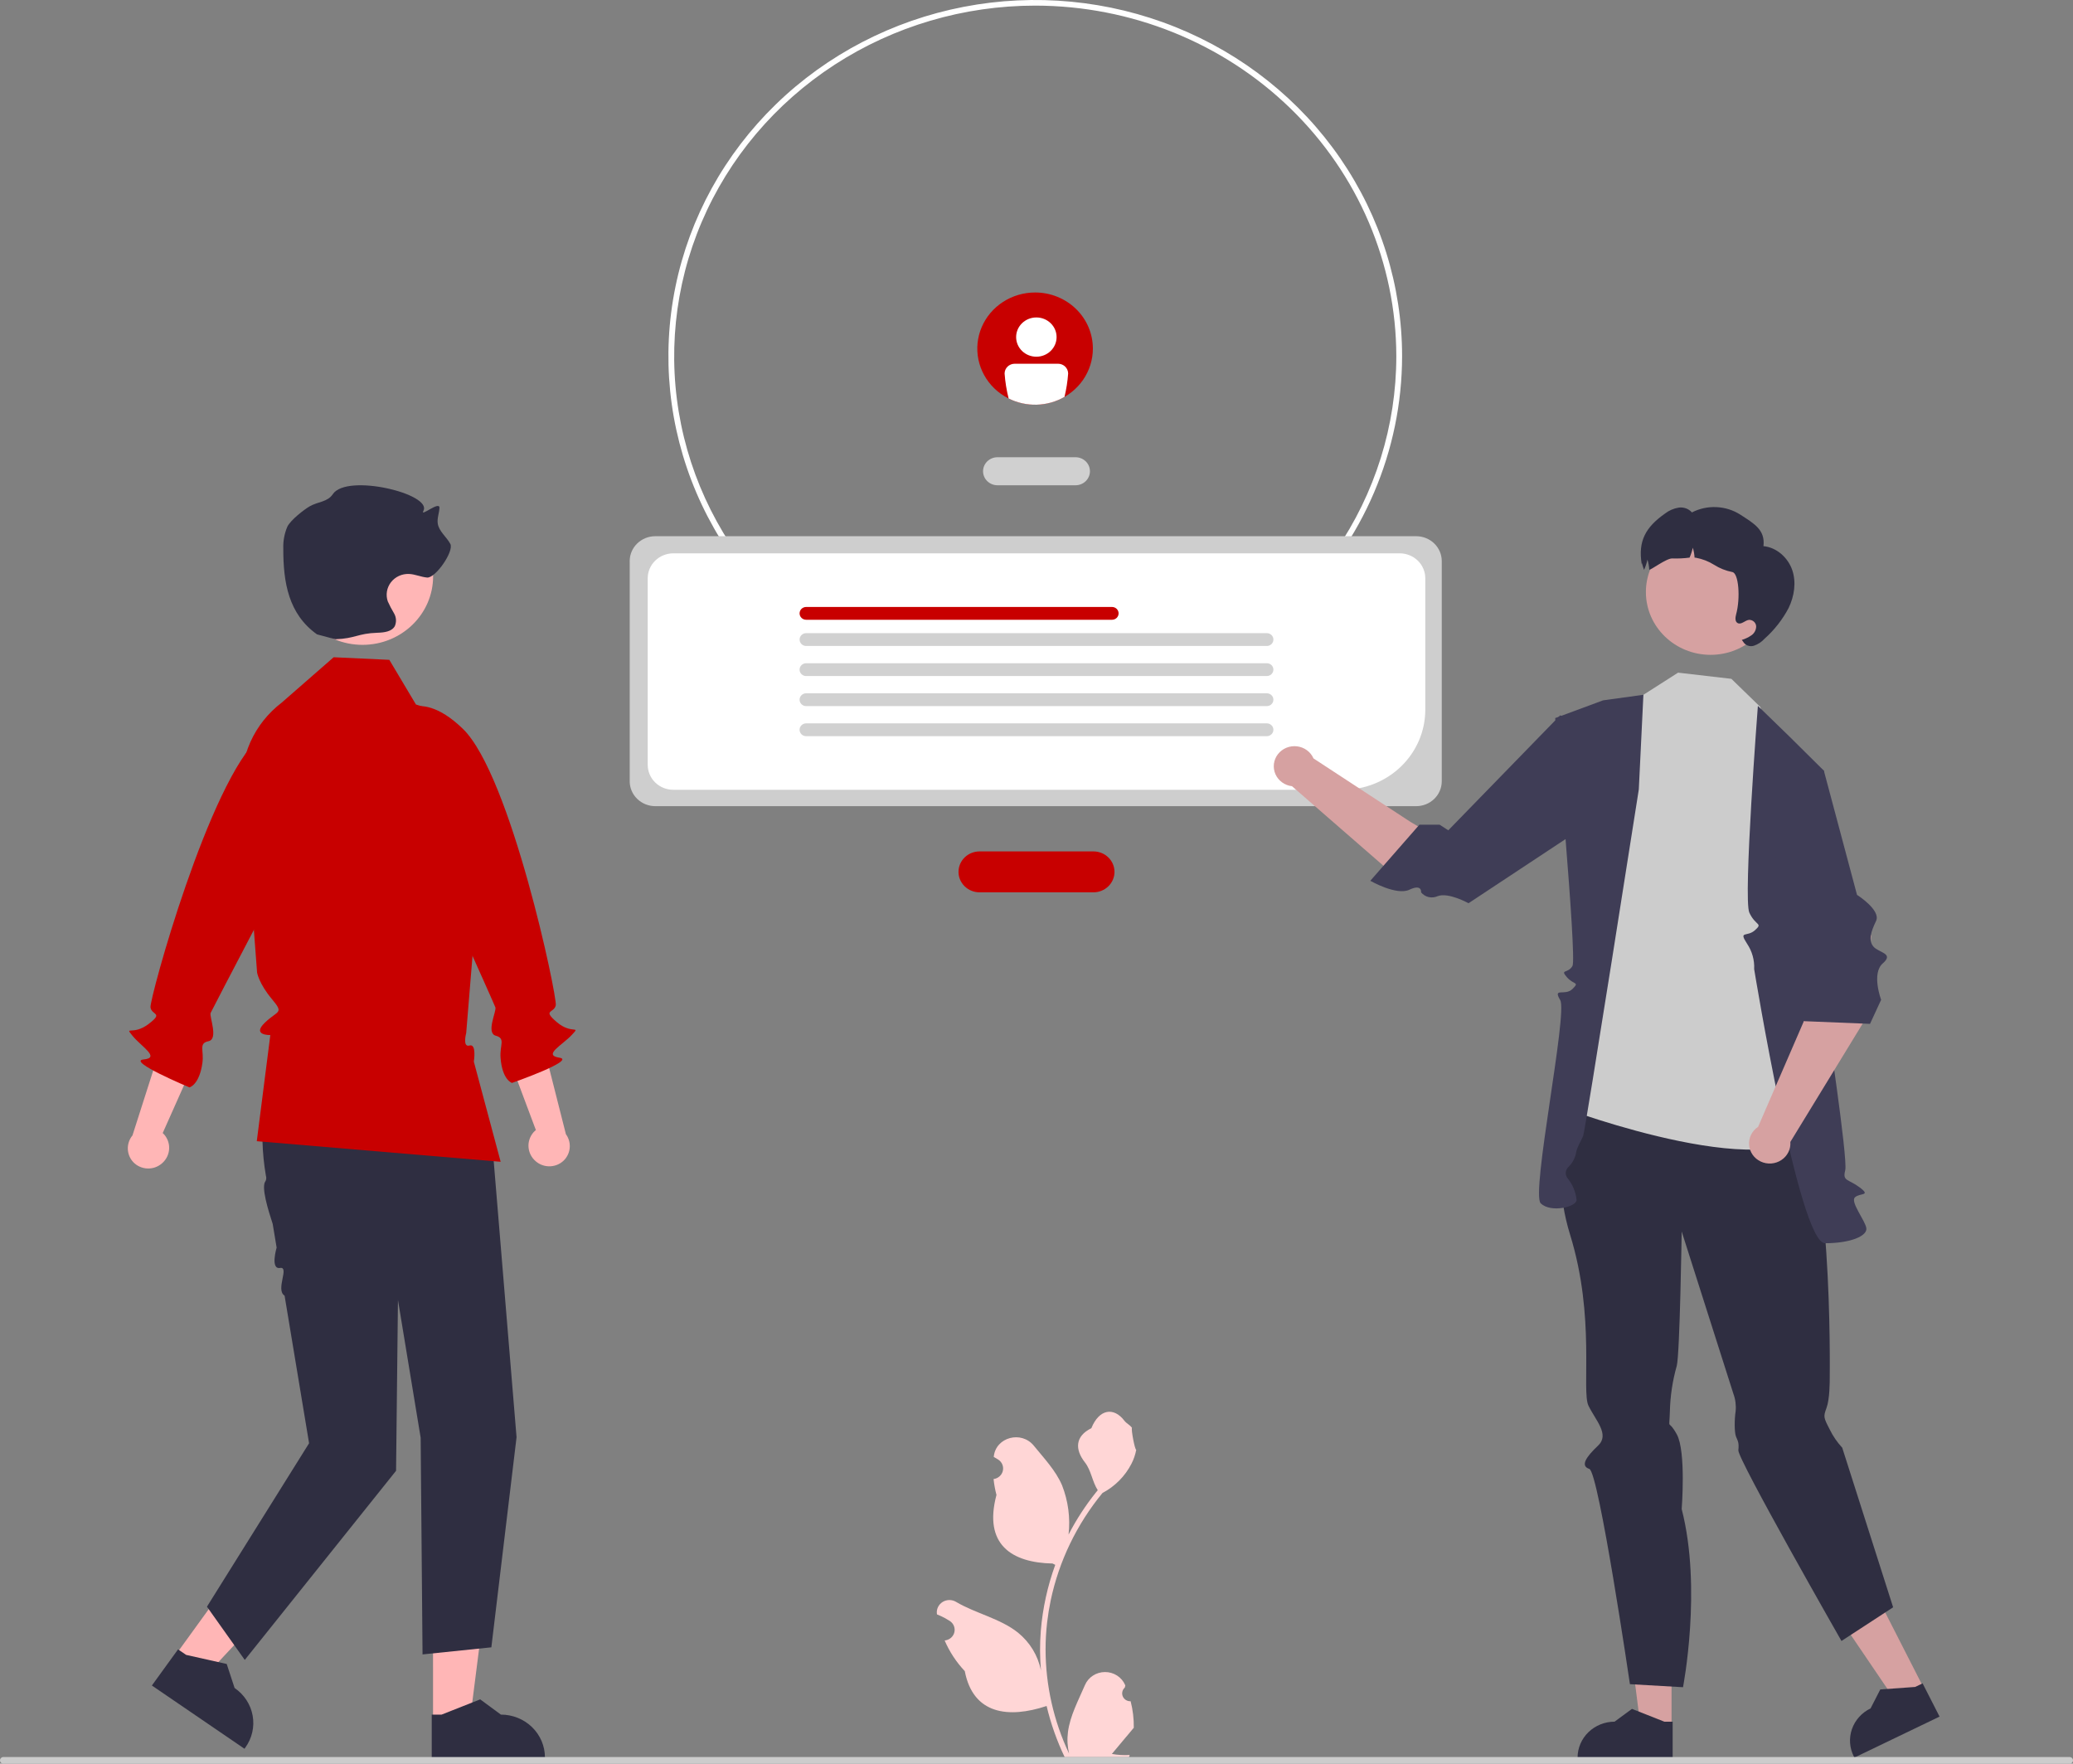<svg width="154" height="131" viewBox="0 0 154 131" fill="none" xmlns="http://www.w3.org/2000/svg">
<rect x="0" y="0" width="154" height="131" fill="#808080" stroke="none"/>
<g clip-path="url(#clip0_4018_992)">
<path d="M83.994 126.362C83.871 126.368 83.749 126.336 83.644 126.272C83.54 126.208 83.458 126.114 83.411 126.004C83.363 125.893 83.352 125.771 83.378 125.654C83.404 125.536 83.467 125.43 83.558 125.349L83.599 125.189C83.593 125.176 83.588 125.164 83.582 125.151C83.458 124.866 83.25 124.623 82.984 124.452C82.718 124.282 82.405 124.191 82.087 124.193C81.768 124.194 81.456 124.286 81.192 124.459C80.927 124.631 80.72 124.876 80.598 125.162C80.11 126.303 79.489 127.446 79.336 128.653C79.268 129.187 79.297 129.727 79.42 130.251C78.273 127.823 77.678 125.184 77.674 122.513C77.674 121.843 77.712 121.174 77.789 120.507C77.853 119.961 77.941 119.419 78.053 118.881C78.668 115.96 79.987 113.223 81.902 110.893C82.83 110.402 83.579 109.647 84.051 108.729C84.222 108.399 84.342 108.047 84.409 107.684C84.305 107.697 84.015 106.15 84.094 106.056C83.948 105.841 83.687 105.734 83.528 105.525C82.736 104.482 81.645 104.664 81.076 106.081C79.86 106.677 79.848 107.665 80.594 108.616C81.069 109.221 81.134 110.039 81.551 110.687C81.508 110.74 81.463 110.792 81.421 110.845C80.637 111.823 79.954 112.874 79.382 113.982C79.521 112.741 79.355 111.485 78.897 110.319C78.433 109.232 77.563 108.317 76.797 107.377C75.877 106.248 73.99 106.741 73.828 108.172C73.826 108.185 73.825 108.199 73.823 108.213C73.937 108.275 74.049 108.342 74.157 108.412C74.294 108.5 74.4 108.627 74.462 108.776C74.523 108.924 74.537 109.087 74.501 109.243C74.466 109.399 74.382 109.541 74.262 109.65C74.142 109.76 73.991 109.831 73.828 109.855L73.811 109.858C73.852 110.256 73.924 110.651 74.026 111.038C73.043 114.728 75.165 116.072 78.194 116.132C78.261 116.166 78.326 116.199 78.393 116.231C77.817 117.813 77.457 119.462 77.319 121.135C77.242 122.122 77.246 123.114 77.333 124.1L77.328 124.065C77.108 122.968 76.506 121.979 75.622 121.263C74.309 120.216 72.454 119.83 71.038 118.989C70.887 118.895 70.712 118.845 70.533 118.844C70.355 118.844 70.179 118.893 70.028 118.986C69.877 119.08 69.757 119.213 69.681 119.37C69.606 119.527 69.578 119.703 69.601 119.875C69.603 119.887 69.605 119.899 69.607 119.911C69.818 119.995 70.024 120.091 70.223 120.199C70.337 120.262 70.448 120.328 70.557 120.398C70.694 120.487 70.8 120.614 70.861 120.762C70.922 120.91 70.936 121.073 70.901 121.229C70.865 121.385 70.782 121.527 70.662 121.637C70.541 121.746 70.39 121.817 70.227 121.842L70.211 121.844C70.199 121.846 70.188 121.848 70.176 121.849C70.537 122.686 71.043 123.455 71.673 124.125C72.288 127.346 74.927 127.652 77.75 126.714H77.751C78.061 128.021 78.51 129.293 79.091 130.509H83.874C83.891 130.458 83.907 130.404 83.922 130.353C83.479 130.38 83.035 130.354 82.599 130.276C82.953 129.853 83.308 129.427 83.663 129.004C83.671 128.997 83.679 128.988 83.686 128.979C83.866 128.763 84.047 128.548 84.227 128.332L84.228 128.332C84.237 127.668 84.159 127.006 83.994 126.362Z" fill="#FFD6D6"/>
<path d="M76.907 52.921C71.517 52.921 66.248 51.369 61.766 48.461C57.285 45.554 53.792 41.421 51.729 36.586C49.667 31.751 49.127 26.431 50.178 21.298C51.23 16.165 53.825 11.451 57.637 7.75C61.448 4.05 66.304 1.529 71.59 0.508C76.877 -0.513 82.356 0.011 87.336 2.014C92.316 4.017 96.572 7.408 99.566 11.76C102.561 16.111 104.159 21.227 104.159 26.46C104.151 33.476 101.277 40.201 96.168 45.162C91.059 50.123 84.132 52.913 76.907 52.921ZM76.907 0.417C71.602 0.417 66.416 1.944 62.005 4.806C57.594 7.668 54.156 11.735 52.126 16.494C50.096 21.253 49.564 26.489 50.599 31.541C51.634 36.593 54.189 41.234 57.94 44.876C61.691 48.518 66.471 50.999 71.674 52.004C76.877 53.009 82.27 52.493 87.172 50.522C92.073 48.55 96.262 45.212 99.209 40.929C102.157 36.647 103.73 31.611 103.73 26.46C103.722 19.556 100.893 12.936 95.865 8.053C90.836 3.171 84.018 0.425 76.907 0.417Z" fill="white"/>
<path d="M79.897 36.044H74.103C73.819 36.044 73.546 35.935 73.344 35.739C73.143 35.544 73.03 35.279 73.03 35.003C73.03 34.726 73.143 34.461 73.344 34.266C73.546 34.071 73.819 33.961 74.103 33.961H79.897C80.181 33.961 80.454 34.071 80.656 34.266C80.857 34.461 80.97 34.726 80.97 35.003C80.97 35.279 80.857 35.544 80.656 35.739C80.454 35.935 80.181 36.044 79.897 36.044Z" fill="#D0D0D0"/>
<path d="M81.228 66.279H72.772C72.357 66.279 71.958 66.119 71.665 65.834C71.371 65.549 71.206 65.162 71.206 64.759C71.206 64.356 71.371 63.969 71.665 63.684C71.958 63.399 72.357 63.239 72.772 63.239H81.228C81.643 63.239 82.041 63.399 82.335 63.684C82.629 63.969 82.794 64.356 82.794 64.759C82.794 65.162 82.629 65.549 82.335 65.834C82.041 66.119 81.643 66.279 81.228 66.279Z" fill="#C80000"/>
<path d="M105.206 59.879H48.679C48.176 59.878 47.693 59.684 47.337 59.338C46.981 58.992 46.78 58.523 46.78 58.034V41.672C46.78 41.183 46.981 40.714 47.337 40.368C47.693 40.022 48.176 39.828 48.679 39.827H105.206C105.71 39.828 106.193 40.022 106.549 40.368C106.905 40.714 107.105 41.183 107.106 41.672V58.034C107.105 58.523 106.905 58.992 106.549 59.338C106.193 59.684 105.71 59.878 105.206 59.879Z" fill="#CECECE"/>
<path d="M99.771 58.663H50.018C49.515 58.662 49.032 58.467 48.676 58.122C48.32 57.776 48.119 57.307 48.119 56.818V42.945C48.119 42.456 48.32 41.987 48.676 41.641C49.032 41.295 49.515 41.101 50.018 41.1H103.982C104.486 41.101 104.968 41.295 105.325 41.641C105.681 41.987 105.881 42.456 105.882 42.945V52.729C105.88 54.302 105.235 55.81 104.09 56.923C102.944 58.035 101.391 58.661 99.771 58.663Z" fill="white"/>
<path d="M82.609 46.034H59.89C59.76 46.034 59.635 45.984 59.543 45.895C59.452 45.806 59.4 45.685 59.4 45.559C59.4 45.433 59.452 45.312 59.543 45.222C59.635 45.133 59.76 45.083 59.89 45.083H82.609C82.739 45.083 82.864 45.133 82.956 45.222C83.047 45.312 83.099 45.433 83.099 45.559C83.099 45.685 83.047 45.806 82.956 45.895C82.864 45.984 82.739 46.034 82.609 46.034Z" fill="#C80000"/>
<path d="M94.11 47.98H59.89C59.76 47.98 59.635 47.93 59.543 47.84C59.452 47.751 59.4 47.63 59.4 47.504C59.4 47.378 59.452 47.257 59.543 47.168C59.635 47.078 59.76 47.028 59.89 47.028H94.11C94.24 47.028 94.365 47.078 94.457 47.168C94.549 47.257 94.6 47.378 94.6 47.504C94.6 47.63 94.549 47.751 94.457 47.84C94.365 47.93 94.24 47.98 94.11 47.98Z" fill="#D1D1D1"/>
<path d="M94.11 50.213H59.89C59.825 50.213 59.762 50.201 59.702 50.177C59.642 50.153 59.588 50.118 59.543 50.074C59.497 50.03 59.461 49.977 59.436 49.92C59.412 49.862 59.399 49.8 59.399 49.737C59.399 49.675 59.412 49.613 59.436 49.555C59.461 49.497 59.497 49.445 59.543 49.401C59.588 49.356 59.642 49.322 59.702 49.298C59.762 49.274 59.825 49.262 59.89 49.262H94.11C94.24 49.262 94.364 49.312 94.456 49.401C94.548 49.491 94.599 49.611 94.599 49.737C94.599 49.863 94.548 49.984 94.456 50.074C94.364 50.163 94.24 50.213 94.11 50.213Z" fill="#D1D1D1"/>
<path d="M94.11 52.447H59.89C59.825 52.447 59.762 52.434 59.702 52.411C59.642 52.387 59.588 52.352 59.543 52.308C59.497 52.263 59.461 52.211 59.436 52.153C59.412 52.095 59.399 52.033 59.399 51.971C59.399 51.908 59.412 51.846 59.436 51.788C59.461 51.731 59.497 51.678 59.543 51.634C59.588 51.59 59.642 51.555 59.702 51.531C59.762 51.507 59.825 51.495 59.89 51.495H94.11C94.24 51.495 94.364 51.546 94.456 51.635C94.548 51.724 94.599 51.845 94.599 51.971C94.599 52.097 94.548 52.218 94.456 52.307C94.364 52.396 94.24 52.446 94.11 52.447Z" fill="#D1D1D1"/>
<path d="M94.11 54.68H59.89C59.825 54.68 59.762 54.668 59.702 54.644C59.642 54.62 59.588 54.585 59.543 54.541C59.497 54.497 59.461 54.444 59.436 54.386C59.412 54.329 59.399 54.267 59.399 54.204C59.399 54.142 59.412 54.08 59.436 54.022C59.461 53.964 59.497 53.912 59.543 53.867C59.588 53.823 59.642 53.788 59.702 53.764C59.762 53.741 59.825 53.728 59.89 53.728H94.11C94.24 53.729 94.364 53.779 94.456 53.868C94.548 53.957 94.599 54.078 94.599 54.204C94.599 54.33 94.548 54.451 94.456 54.54C94.364 54.629 94.24 54.68 94.11 54.68Z" fill="#D1D1D1"/>
<path d="M124.177 128.309L121.881 128.309L120.788 119.709L124.177 119.709L124.177 128.309Z" fill="#D6A1A1"/>
<path d="M124.258 130.635L117.196 130.635V130.548C117.196 129.84 117.486 129.161 118.001 128.661C118.517 128.161 119.216 127.879 119.945 127.879L121.235 126.929L123.642 127.88L124.258 127.88L124.258 130.635Z" fill="#2F2E41"/>
<path d="M142.951 125.454L140.893 126.444L135.982 119.209L139.019 117.748L142.951 125.454Z" fill="#D6A1A1"/>
<path d="M144.087 127.503L137.759 130.547L137.72 130.469C137.396 129.835 137.345 129.102 137.578 128.431C137.811 127.761 138.309 127.208 138.962 126.893L139.684 125.486L142.275 125.3L142.827 125.034L144.087 127.503Z" fill="#2F2E41"/>
<path d="M117.374 82.082C117.374 82.082 114.76 85.621 116.647 91.733C118.534 97.846 117.475 103.311 118.004 104.407C118.534 105.503 119.6 106.543 118.719 107.374C117.838 108.205 117.374 108.88 118.07 109.106C118.766 109.331 121.085 125.094 121.085 125.094L125.028 125.32C125.028 125.32 126.456 117.997 124.93 112.088C124.93 112.088 125.265 107.798 124.567 106.537C123.868 105.277 124.005 106.414 124.053 104.832C124.079 103.688 124.251 102.552 124.564 101.449C124.796 100.548 124.93 91.47 124.93 91.47L128.769 103.517C128.923 103.932 128.98 104.375 128.938 104.815C128.843 105.435 128.842 106.363 128.959 106.687C129.075 107.012 129.205 107.08 129.14 107.721C129.075 108.363 136.8 121.885 136.8 121.885L140.638 119.384L136.856 107.529C136.481 107.125 136.168 106.67 135.929 106.178C135.465 105.277 135.447 105.228 135.688 104.577C135.929 103.926 135.929 102.658 135.929 102.279C135.929 101.899 136.17 84.673 133.15 82.139C130.13 79.605 117.374 82.082 117.374 82.082Z" fill="#2F2E41"/>
<path d="M131.553 54.676L130.767 52.504L128.621 50.421L124.663 49.962L122.086 51.607L119.7 53.891L116.175 82.298C116.175 82.298 132.823 88.53 135.005 83.3L131.553 54.676Z" fill="#CCCCCC"/>
<path d="M132.903 54.676L130.59 52.431C130.59 52.431 129.486 66.78 129.956 67.789C130.427 68.799 130.981 68.541 130.382 69.086C129.783 69.632 129.139 69.091 129.783 70.09C130.162 70.651 130.348 71.314 130.314 71.984C130.314 71.984 133.645 92.342 135.577 92.342C137.508 92.342 138.717 91.793 138.649 91.234C138.581 90.675 137.442 89.284 137.797 88.938C138.152 88.592 139.027 88.853 138.16 88.201C137.293 87.55 136.864 87.758 137.079 86.925C137.293 86.091 135.653 75.288 135.653 75.288L135.493 57.242L132.903 54.676Z" fill="#3F3D56"/>
<path d="M122.086 51.606L119.092 52.018L115.532 53.337C115.532 53.337 117.158 71.147 116.818 71.744C116.479 72.34 115.876 71.968 116.392 72.571C116.908 73.174 117.372 72.906 116.818 73.457C116.264 74.007 115.331 73.31 115.905 74.283C116.479 75.257 113.714 88.663 114.459 89.382C115.203 90.101 117.121 89.653 117.122 89.122C117.063 88.55 116.84 88.005 116.479 87.55C116.375 87.434 116.318 87.286 116.318 87.133C116.318 86.98 116.375 86.832 116.479 86.716C116.783 86.432 116.992 86.066 117.078 85.665C117.122 85.258 117.45 84.757 117.608 84.383C117.766 84.008 121.745 58.633 121.745 58.633L122.086 51.606Z" fill="#3F3D56"/>
<path d="M109.309 65.63L110.66 64.945C108.973 63.469 104.789 61.052 104.789 61.052L97.578 56.332C97.472 56.09 97.303 55.88 97.087 55.723C96.871 55.565 96.617 55.465 96.349 55.434C96.081 55.402 95.809 55.44 95.56 55.542C95.312 55.645 95.096 55.81 94.934 56.019C94.772 56.229 94.669 56.477 94.637 56.737C94.605 56.997 94.644 57.261 94.75 57.502C94.856 57.743 95.026 57.953 95.242 58.11C95.458 58.267 95.713 58.366 95.981 58.397L104.063 65.427L109.309 65.63Z" fill="#D6A1A1"/>
<path d="M119.18 60.422L119.194 54.664L115.9 53.134L107.592 61.672L106.948 61.255H105.446L101.798 65.422C101.798 65.422 103.741 66.54 104.701 66.085C105.661 65.63 105.571 66.284 105.571 66.284C105.713 66.457 105.912 66.58 106.134 66.631C106.357 66.681 106.591 66.658 106.798 66.564C107.592 66.255 109.094 67.089 109.094 67.089L119.18 60.422Z" fill="#3F3D56"/>
<path d="M127.075 48.639C129.728 48.639 131.878 46.551 131.878 43.975C131.878 41.399 129.728 39.31 127.075 39.31C124.422 39.31 122.271 41.399 122.271 43.975C122.271 46.551 124.422 48.639 127.075 48.639Z" fill="#D6A1A1"/>
<path d="M132.874 45.159C132.42 46.021 131.812 46.797 131.077 47.45C130.866 47.683 130.596 47.86 130.295 47.962C130.143 48.01 129.979 48.005 129.831 47.948C129.683 47.89 129.561 47.785 129.485 47.648L129.396 47.53C129.653 47.454 129.896 47.337 130.115 47.185C130.224 47.108 130.312 47.008 130.372 46.891C130.433 46.775 130.464 46.646 130.463 46.515C130.455 46.385 130.395 46.263 130.297 46.174C130.198 46.085 130.068 46.037 129.933 46.04C129.633 46.075 129.365 46.415 129.096 46.284C128.879 46.177 128.91 45.87 128.972 45.638C129.306 44.428 129.167 42.554 128.685 42.488C128.207 42.394 127.751 42.212 127.342 41.954C126.932 41.696 126.474 41.517 125.994 41.428C125.959 41.423 125.924 41.421 125.887 41.418C125.873 41.169 125.829 40.922 125.754 40.683C125.702 40.935 125.622 41.181 125.516 41.417C125.1 41.472 124.68 41.493 124.26 41.479C123.813 41.429 122.528 42.44 122.518 42.301C122.505 42.052 122.46 41.805 122.385 41.566C122.333 41.818 122.253 42.064 122.147 42.3C122.143 42.31 122.14 42.318 122.136 42.328C121.999 42.004 121.96 41.643 121.963 41.913C121.676 40.194 122.245 39.159 123.698 38.14C123.988 37.915 124.332 37.766 124.698 37.705C124.881 37.677 125.068 37.695 125.242 37.757C125.416 37.819 125.57 37.924 125.69 38.061C126.247 37.774 126.874 37.638 127.504 37.666C128.135 37.693 128.746 37.884 129.275 38.219C130.32 38.898 131.144 39.351 131.005 40.566C131.996 40.659 132.832 41.431 133.145 42.346C133.455 43.263 133.294 44.286 132.874 45.159Z" fill="#2F2E41"/>
<path d="M139.005 69.463L135.559 68.983C134.394 70.876 133.979 75.913 133.979 75.913L130.607 83.696C130.383 83.844 130.204 84.046 130.086 84.282C129.969 84.518 129.917 84.78 129.937 85.041C129.957 85.302 130.048 85.554 130.2 85.771C130.352 85.988 130.56 86.162 130.803 86.275C131.046 86.389 131.316 86.439 131.585 86.419C131.855 86.4 132.114 86.311 132.337 86.163C132.56 86.016 132.739 85.813 132.856 85.577C132.973 85.341 133.023 85.079 133.003 84.817L138.541 75.757L139.005 69.463Z" fill="#D6A1A1"/>
<path d="M131.07 57.86L132.531 55.907L135.492 57.243L137.955 66.467C137.955 66.467 139.753 67.603 139.37 68.405C138.986 69.207 138.782 69.854 139.178 70.313C139.575 70.772 140.73 70.806 139.87 71.555C139.009 72.304 139.746 74.261 139.746 74.261L138.921 76.048L133.771 75.839L131.07 57.86Z" fill="#3F3D56"/>
<path d="M11.961 86.468C12.286 86.221 12.498 85.859 12.553 85.462C12.609 85.064 12.502 84.662 12.256 84.339C12.205 84.275 12.148 84.214 12.087 84.158L14.286 79.228L12.102 77.264L9.841 84.335C9.623 84.6 9.502 84.927 9.495 85.266C9.489 85.605 9.599 85.937 9.807 86.209C9.927 86.363 10.077 86.493 10.249 86.59C10.42 86.688 10.61 86.751 10.807 86.778C11.004 86.804 11.204 86.792 11.396 86.744C11.589 86.695 11.769 86.61 11.928 86.493C11.939 86.485 11.95 86.477 11.961 86.468Z" fill="#FFB6B6"/>
<path d="M24.736 54.483C24.736 54.483 23.109 51.479 19.332 54.724C15.556 57.968 11.094 74.21 11.181 74.821C11.267 75.431 12.19 75.19 11.023 76.069C9.855 76.948 9.21 76.158 9.855 76.948C10.501 77.738 11.944 78.575 10.666 78.692C9.388 78.81 14.073 80.767 14.073 80.767C14.073 80.767 14.81 80.595 15.037 78.944C15.164 78.017 14.733 77.49 15.491 77.336C16.248 77.181 15.538 75.504 15.647 75.24C15.756 74.977 21.805 63.452 21.805 63.452L24.736 54.483Z" fill="#C80000"/>
<path d="M32.17 127.865L34.904 127.865L36.205 117.624L32.169 117.624L32.17 127.865Z" fill="#FFB6B6"/>
<path d="M32.073 130.635L40.483 130.635V130.532C40.482 129.689 40.138 128.88 39.524 128.284C38.91 127.689 38.078 127.354 37.209 127.354H37.209L35.673 126.222L32.807 127.354L32.073 127.354L32.073 130.635Z" fill="#2F2E41"/>
<path d="M13.003 122.981L15.24 124.508L22.371 116.857L19.069 114.604L13.003 122.981Z" fill="#FFB6B6"/>
<path d="M11.283 125.193L18.162 129.89L18.223 129.805C18.723 129.116 18.919 128.262 18.77 127.432C18.621 126.601 18.139 125.862 17.428 125.378L16.842 123.594L13.828 122.919L13.227 122.509L11.283 125.193Z" fill="#2F2E41"/>
<path d="M21.275 76.915L21.048 77.387C19.554 80.485 19.172 83.948 19.753 87.322C19.796 87.454 19.788 87.596 19.73 87.722C19.37 88.132 19.934 89.913 20.258 90.907L20.55 92.666C20.55 92.666 20.066 94.299 20.801 94.179C21.536 94.059 20.442 95.801 21.142 96.238L22.961 107.198L15.374 119.338L18.184 123.293L29.423 109.244L29.564 96.558L31.25 106.788L31.39 122.884L36.502 122.357L38.374 106.751L36.588 85.17L33.778 75.813L21.275 76.915Z" fill="#2F2E41"/>
<path d="M24.787 48.818L28.922 49.01L30.9 52.327C31.777 52.582 32.583 53.025 33.26 53.624C33.937 54.223 34.467 54.961 34.81 55.785L36.098 58.874L34.633 76.733C34.633 76.733 34.339 77.814 34.88 77.656C35.421 77.498 35.2 78.852 35.2 78.852L37.193 86.293L19.076 84.764L20.082 76.88C20.082 76.88 18.684 76.923 19.667 75.969C20.651 75.014 21.129 75.318 20.184 74.189C19.239 73.06 19.099 72.242 19.099 72.242L18.677 66.649L17.983 58.778C17.872 57.529 18.084 56.273 18.597 55.123C19.111 53.974 19.911 52.965 20.925 52.19L24.787 48.818Z" fill="#C80000"/>
<path d="M26.931 47.897C29.828 47.897 32.176 45.617 32.176 42.805C32.176 39.993 29.828 37.713 26.931 37.713C24.035 37.713 21.687 39.993 21.687 42.805C21.687 45.617 24.035 47.897 26.931 47.897Z" fill="#FFB6B6"/>
<path d="M24.905 47.48C26.41 47.432 26.547 47.046 28.052 46.998C28.531 46.983 29.096 46.919 29.328 46.511C29.395 46.359 29.425 46.193 29.416 46.027C29.406 45.861 29.357 45.7 29.272 45.556C29.1 45.269 28.945 44.974 28.808 44.67C28.725 44.432 28.704 44.178 28.745 43.93C28.786 43.682 28.889 43.448 29.044 43.247C29.2 43.046 29.403 42.885 29.637 42.778C29.871 42.671 30.128 42.62 30.386 42.631C30.844 42.65 31.274 42.859 31.731 42.898C32.357 42.95 33.742 40.942 33.454 40.4C33.173 39.872 32.608 39.473 32.52 38.886C32.462 38.501 32.625 38.119 32.647 37.731C32.681 37.156 31.178 38.453 31.454 37.942C32.128 36.69 25.77 35.137 24.723 36.706C24.332 37.292 23.634 37.252 23.013 37.604C22.606 37.835 21.577 38.631 21.343 39.128C21.129 39.634 21.027 40.179 21.046 40.726C21.036 43.272 21.436 45.614 23.55 47.118" fill="#2F2E41"/>
<path d="M39.793 86.249C39.484 85.984 39.294 85.611 39.263 85.211C39.232 84.811 39.364 84.415 39.629 84.107C39.684 84.046 39.744 83.989 39.809 83.936L37.917 78.887L40.218 77.054L42.04 84.243C42.241 84.52 42.342 84.854 42.328 85.193C42.313 85.531 42.183 85.856 41.959 86.116C41.829 86.263 41.671 86.383 41.494 86.47C41.317 86.558 41.124 86.61 40.925 86.625C40.727 86.64 40.528 86.617 40.339 86.557C40.15 86.497 39.975 86.402 39.824 86.276C39.813 86.267 39.803 86.258 39.793 86.249Z" fill="#FFB6B6"/>
<path d="M29.006 53.581C29.006 53.581 30.816 50.676 34.386 54.134C37.956 57.592 41.412 74.064 41.288 74.668C41.164 75.272 40.257 74.978 41.368 75.923C42.48 76.868 43.173 76.117 42.48 76.868C41.787 77.62 40.294 78.371 41.563 78.562C42.832 78.754 38.034 80.436 38.034 80.436C38.034 80.436 37.309 80.222 37.185 78.561C37.115 77.628 37.577 77.127 36.831 76.929C36.084 76.731 36.896 75.098 36.803 74.828C36.711 74.558 31.381 62.703 31.381 62.703L29.006 53.581Z" fill="#C80000"/>
<path d="M81.188 25.892C81.188 26.716 80.936 27.522 80.465 28.207C79.993 28.893 79.323 29.427 78.538 29.743C77.754 30.059 76.891 30.141 76.058 29.981C75.226 29.82 74.461 29.423 73.86 28.841C73.26 28.258 72.851 27.515 72.685 26.707C72.519 25.898 72.604 25.06 72.928 24.299C73.253 23.537 73.803 22.886 74.509 22.428C75.215 21.97 76.045 21.725 76.894 21.725C77.458 21.724 78.016 21.831 78.537 22.04C79.058 22.249 79.532 22.556 79.931 22.943C80.33 23.33 80.646 23.79 80.862 24.296C81.077 24.802 81.188 25.344 81.188 25.892Z" fill="#C80000"/>
<path d="M76.989 26.495C77.819 26.495 78.492 25.843 78.492 25.037C78.492 24.232 77.819 23.579 76.989 23.579C76.16 23.579 75.487 24.232 75.487 25.037C75.487 25.843 76.16 26.495 76.989 26.495Z" fill="white"/>
<path d="M78.6 27.017H75.381C75.182 27.017 74.991 27.094 74.85 27.23C74.709 27.367 74.63 27.552 74.63 27.746C74.676 28.37 74.776 28.99 74.93 29.598C75.576 29.921 76.295 30.08 77.021 30.059C77.747 30.038 78.456 29.839 79.08 29.479C79.218 28.909 79.308 28.33 79.351 27.746C79.35 27.552 79.271 27.367 79.13 27.23C78.99 27.094 78.799 27.017 78.6 27.017Z" fill="white"/>
<path d="M1.13021e-06 130.752C-9.88805e-05 130.784 0.006 130.817 0.019 130.847C0.032 130.877 0.051 130.904 0.075 130.927C0.098 130.95 0.126 130.969 0.158 130.981C0.189 130.994 0.222 131 0.255 131H153.745C153.812 131 153.877 130.974 153.925 130.927C153.973 130.881 154 130.818 154 130.752C154 130.686 153.973 130.623 153.925 130.577C153.877 130.53 153.812 130.504 153.745 130.504H0.255C0.222 130.504 0.189 130.51 0.158 130.523C0.127 130.535 0.098 130.553 0.075 130.576C0.051 130.599 0.032 130.627 0.019 130.657C0.006 130.687 -9.77413e-05 130.719 1.13021e-06 130.752Z" fill="#CCCCCC"/>
</g>
<defs>
<clipPath id="clip0_4018_992">
<rect width="154" height="131" fill="white"/>
</clipPath>
</defs>
</svg>
